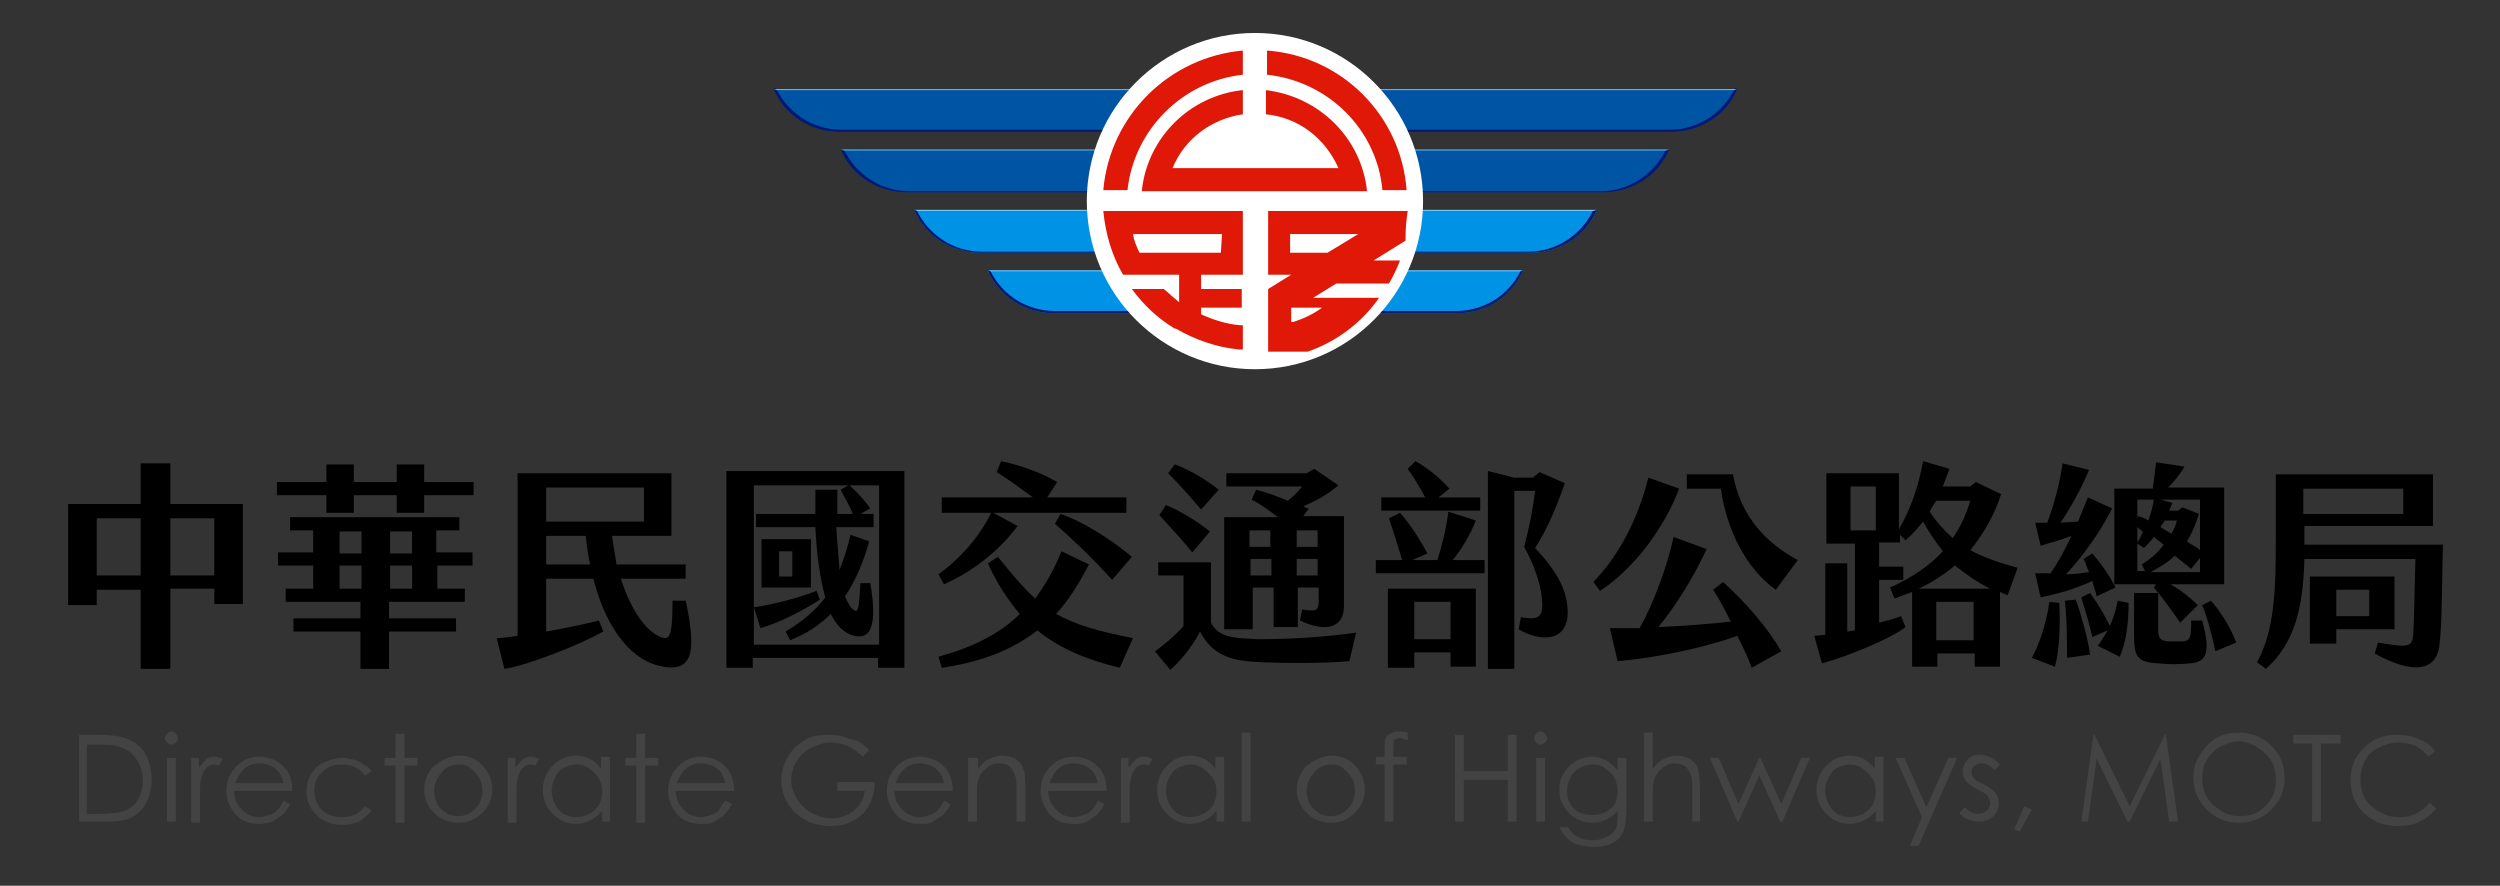 <?xml version="1.0" encoding="utf-8"?>
<!-- Generator: Adobe Illustrator 27.2.0, SVG Export Plug-In . SVG Version: 6.00 Build 0)  -->
<svg version="1.1" id="圖層_1" xmlns="http://www.w3.org/2000/svg" xmlns:xlink="http://www.w3.org/1999/xlink" x="0px" y="0px"
	 viewBox="0 0 227.5 80.6" style="enable-background:new 0 0 227.5 80.6;" xml:space="preserve">
<rect x="0" y="0" width="227.5" height="80.6" fill="#333333" stroke="none"/>
<style type="text/css">
	.st0{enable-background:new    ;}
	.st1{fill:#444343;}
	.st2{fill:#0092E5;}
	.st3{fill:#00176F;}
	.st4{fill:#79C3EE;}
	.st5{fill:#0054A4;}
	.st6{fill:#53B7EB;}
	.st7{fill:#FFFFFF;}
	.st8{fill:#DF1808;}
</style>
<g id="major_logo" transform="translate(-524 -415)">
	<g id="logo" transform="translate(357 331.066)">
		<g class="st0">
			<path class="st1" d="M174.2,158.7v-7.9h1.6c1.2,0,2,0.1,2.6,0.3c0.8,0.3,1.4,0.7,1.8,1.4c0.4,0.7,0.6,1.5,0.6,2.4
				c0,0.8-0.2,1.5-0.5,2.1c-0.3,0.6-0.8,1-1.3,1.3c-0.5,0.3-1.3,0.4-2.3,0.4H174.2z M174.9,158h0.9c1.1,0,1.8-0.1,2.3-0.2
				c0.6-0.2,1.1-0.5,1.4-1s0.5-1.1,0.5-1.8c0-0.8-0.2-1.4-0.6-2s-0.9-0.9-1.5-1.1c-0.5-0.2-1.3-0.2-2.4-0.2h-0.6V158z"/>
			<path class="st1" d="M182.6,150.5c0.2,0,0.3,0.1,0.4,0.2c0.1,0.1,0.2,0.3,0.2,0.4c0,0.2-0.1,0.3-0.2,0.4
				c-0.1,0.1-0.3,0.2-0.4,0.2c-0.2,0-0.3-0.1-0.4-0.2c-0.1-0.1-0.2-0.3-0.2-0.4c0-0.2,0.1-0.3,0.2-0.4S182.4,150.5,182.6,150.5z
				 M182.2,152.9h0.8v5.8h-0.8V152.9z"/>
			<path class="st1" d="M184.3,152.9h0.8v0.9c0.2-0.3,0.5-0.6,0.7-0.8c0.3-0.2,0.5-0.2,0.8-0.2c0.2,0,0.4,0.1,0.7,0.2l-0.4,0.6
				c-0.2-0.1-0.3-0.1-0.4-0.1c-0.3,0-0.5,0.1-0.7,0.3s-0.4,0.5-0.5,1c-0.1,0.3-0.1,1-0.1,2v2h-0.8V152.9z"/>
			<path class="st1" d="M192.8,156.8l0.6,0.3c-0.2,0.4-0.4,0.7-0.7,1c-0.3,0.2-0.6,0.4-0.9,0.6c-0.3,0.1-0.7,0.2-1.2,0.2
				c-1,0-1.7-0.3-2.2-0.9s-0.8-1.3-0.8-2.1c0-0.7,0.2-1.4,0.7-2c0.6-0.7,1.3-1.1,2.3-1.1c1,0,1.8,0.4,2.4,1.1c0.4,0.5,0.6,1.2,0.6,2
				h-5.3c0,0.7,0.2,1.2,0.7,1.7c0.4,0.4,0.9,0.7,1.6,0.7c0.3,0,0.6-0.1,0.9-0.2s0.5-0.2,0.7-0.4
				C192.4,157.5,192.6,157.2,192.8,156.8z M192.8,155.2c-0.1-0.4-0.2-0.7-0.4-1c-0.2-0.2-0.4-0.4-0.8-0.6c-0.3-0.1-0.6-0.2-1-0.2
				c-0.6,0-1.1,0.2-1.5,0.6c-0.3,0.3-0.5,0.7-0.7,1.2H192.8z"/>
			<path class="st1" d="M200.8,154.1l-0.6,0.4c-0.5-0.7-1.2-1-2.1-1c-0.7,0-1.3,0.2-1.8,0.7s-0.7,1-0.7,1.7c0,0.4,0.1,0.8,0.3,1.2
				c0.2,0.4,0.5,0.7,0.9,0.9c0.4,0.2,0.8,0.3,1.3,0.3c0.9,0,1.6-0.3,2.1-1l0.6,0.4c-0.3,0.4-0.7,0.7-1.1,1c-0.5,0.2-1,0.3-1.6,0.3
				c-0.9,0-1.7-0.3-2.3-0.9s-0.9-1.3-0.9-2.1c0-0.6,0.1-1.1,0.4-1.6c0.3-0.5,0.7-0.9,1.2-1.1s1.1-0.4,1.7-0.4c0.4,0,0.8,0.1,1.1,0.2
				c0.4,0.1,0.7,0.3,0.9,0.5C200.4,153.6,200.6,153.8,200.8,154.1z"/>
			<path class="st1" d="M203,150.7h0.8v2.2h1.2v0.7h-1.2v5.2H203v-5.2h-1v-0.7h1V150.7z"/>
			<path class="st1" d="M208.8,152.7c0.9,0,1.6,0.3,2.2,1c0.5,0.6,0.8,1.3,0.8,2.1c0,0.8-0.3,1.5-0.9,2.1c-0.6,0.6-1.3,0.9-2.2,0.9
				c-0.9,0-1.6-0.3-2.2-0.9s-0.9-1.3-0.9-2.1c0-0.8,0.3-1.5,0.8-2.1C207.2,153.1,207.9,152.7,208.8,152.7z M208.8,153.5
				c-0.6,0-1.2,0.2-1.6,0.7s-0.7,1-0.7,1.7c0,0.4,0.1,0.8,0.3,1.2s0.5,0.6,0.8,0.8c0.3,0.2,0.7,0.3,1.1,0.3s0.8-0.1,1.1-0.3
				c0.3-0.2,0.6-0.5,0.8-0.8c0.2-0.4,0.3-0.8,0.3-1.2c0-0.7-0.2-1.2-0.7-1.7S209.5,153.5,208.8,153.5z"/>
			<path class="st1" d="M213.1,152.9h0.8v0.9c0.2-0.3,0.5-0.6,0.7-0.8c0.3-0.2,0.5-0.2,0.8-0.2c0.2,0,0.4,0.1,0.7,0.2l-0.4,0.6
				c-0.2-0.1-0.3-0.1-0.4-0.1c-0.3,0-0.5,0.1-0.7,0.3c-0.2,0.2-0.4,0.5-0.5,1c-0.1,0.3-0.1,1-0.1,2v2h-0.8V152.9z"/>
			<path class="st1" d="M222.5,152.9v5.8h-0.7v-1c-0.3,0.4-0.7,0.7-1.1,0.9c-0.4,0.2-0.8,0.3-1.3,0.3c-0.8,0-1.5-0.3-2.1-0.9
				c-0.6-0.6-0.9-1.3-0.9-2.2c0-0.8,0.3-1.6,0.9-2.2c0.6-0.6,1.3-0.9,2.1-0.9c0.5,0,0.9,0.1,1.3,0.3c0.4,0.2,0.7,0.5,1,0.9v-1.1
				H222.5z M219.5,153.5c-0.4,0-0.8,0.1-1.2,0.3c-0.4,0.2-0.6,0.5-0.8,0.9s-0.3,0.8-0.3,1.2c0,0.4,0.1,0.8,0.3,1.2
				c0.2,0.4,0.5,0.7,0.8,0.9c0.4,0.2,0.7,0.3,1.1,0.3c0.4,0,0.8-0.1,1.2-0.3c0.4-0.2,0.7-0.5,0.9-0.8c0.2-0.4,0.3-0.8,0.3-1.2
				c0-0.7-0.2-1.2-0.7-1.7S220.2,153.5,219.5,153.5z"/>
			<path class="st1" d="M224.9,150.7h0.8v2.2h1.2v0.7h-1.2v5.2h-0.8v-5.2h-1v-0.7h1V150.7z"/>
			<path class="st1" d="M233,156.8l0.6,0.3c-0.2,0.4-0.4,0.7-0.7,1c-0.3,0.2-0.6,0.4-0.9,0.6s-0.7,0.2-1.2,0.2c-1,0-1.7-0.3-2.2-0.9
				c-0.5-0.6-0.8-1.3-0.8-2.1c0-0.7,0.2-1.4,0.7-2c0.6-0.7,1.3-1.1,2.3-1.1c1,0,1.8,0.4,2.4,1.1c0.4,0.5,0.6,1.2,0.6,2h-5.3
				c0,0.7,0.2,1.2,0.7,1.7c0.4,0.4,0.9,0.7,1.6,0.7c0.3,0,0.6-0.1,0.9-0.2c0.3-0.1,0.5-0.2,0.7-0.4
				C232.5,157.5,232.7,157.2,233,156.8z M233,155.2c-0.1-0.4-0.2-0.7-0.4-1c-0.2-0.2-0.4-0.4-0.8-0.6c-0.3-0.1-0.6-0.2-1-0.2
				c-0.6,0-1.1,0.2-1.5,0.6c-0.3,0.3-0.5,0.7-0.7,1.2H233z"/>
			<path class="st1" d="M246.1,152.2l-0.6,0.6c-0.4-0.4-0.9-0.8-1.4-1s-1-0.3-1.5-0.3c-0.6,0-1.2,0.2-1.8,0.5
				c-0.6,0.3-1,0.7-1.3,1.2c-0.3,0.5-0.5,1.1-0.5,1.7c0,0.6,0.2,1.2,0.5,1.7s0.8,1,1.3,1.3c0.6,0.3,1.2,0.5,1.8,0.5
				c0.8,0,1.5-0.2,2.1-0.7c0.6-0.5,0.9-1.1,1-1.8h-2.5v-0.8h3.4c0,1.2-0.4,2.2-1.1,2.9s-1.7,1.1-2.9,1.1c-1.5,0-2.6-0.5-3.5-1.5
				c-0.7-0.8-1-1.7-1-2.7c0-0.7,0.2-1.4,0.6-2.1s0.9-1.1,1.5-1.5s1.4-0.5,2.2-0.5c0.7,0,1.3,0.1,1.9,0.4
				C245,151.2,245.5,151.6,246.1,152.2z"/>
			<path class="st1" d="M252.9,156.8l0.6,0.3c-0.2,0.4-0.4,0.7-0.7,1c-0.3,0.2-0.6,0.4-0.9,0.6s-0.7,0.2-1.2,0.2
				c-1,0-1.7-0.3-2.2-0.9c-0.5-0.6-0.8-1.3-0.8-2.1c0-0.7,0.2-1.4,0.7-2c0.6-0.7,1.3-1.1,2.3-1.1c1,0,1.8,0.4,2.4,1.1
				c0.4,0.5,0.6,1.2,0.6,2h-5.3c0,0.7,0.2,1.2,0.7,1.7c0.4,0.4,0.9,0.7,1.6,0.7c0.3,0,0.6-0.1,0.9-0.2c0.3-0.1,0.5-0.2,0.7-0.4
				C252.5,157.5,252.7,157.2,252.9,156.8z M252.9,155.2c-0.1-0.4-0.2-0.7-0.4-1c-0.2-0.2-0.4-0.4-0.8-0.6c-0.3-0.1-0.6-0.2-1-0.2
				c-0.6,0-1.1,0.2-1.5,0.6c-0.3,0.3-0.5,0.7-0.7,1.2H252.9z"/>
			<path class="st1" d="M255.2,152.9h0.8v1c0.3-0.4,0.6-0.7,1-0.9c0.4-0.2,0.8-0.3,1.2-0.3c0.4,0,0.8,0.1,1.2,0.3
				c0.3,0.2,0.6,0.5,0.7,0.9c0.2,0.4,0.2,1,0.2,1.8v3h-0.8v-2.8c0-0.7,0-1.1-0.1-1.3c-0.1-0.4-0.3-0.7-0.5-0.9s-0.6-0.3-1-0.3
				c-0.5,0-0.9,0.2-1.2,0.5c-0.4,0.3-0.6,0.7-0.7,1.1c-0.1,0.3-0.1,0.8-0.1,1.6v2.1h-0.8V152.9z"/>
			<path class="st1" d="M266.9,156.8l0.6,0.3c-0.2,0.4-0.4,0.7-0.7,1c-0.3,0.2-0.6,0.4-0.9,0.6s-0.7,0.2-1.2,0.2
				c-1,0-1.7-0.3-2.2-0.9c-0.5-0.6-0.8-1.3-0.8-2.1c0-0.7,0.2-1.4,0.7-2c0.6-0.7,1.3-1.1,2.3-1.1c1,0,1.8,0.4,2.4,1.1
				c0.4,0.5,0.6,1.2,0.6,2h-5.3c0,0.7,0.2,1.2,0.7,1.7c0.4,0.4,0.9,0.7,1.6,0.7c0.3,0,0.6-0.1,0.9-0.2c0.3-0.1,0.5-0.2,0.7-0.4
				C266.5,157.5,266.7,157.2,266.9,156.8z M266.9,155.2c-0.1-0.4-0.2-0.7-0.4-1c-0.2-0.2-0.4-0.4-0.8-0.6c-0.3-0.1-0.6-0.2-1-0.2
				c-0.6,0-1.1,0.2-1.5,0.6c-0.3,0.3-0.5,0.7-0.7,1.2H266.9z"/>
			<path class="st1" d="M268.9,152.9h0.8v0.9c0.2-0.3,0.5-0.6,0.7-0.8c0.3-0.2,0.5-0.2,0.8-0.2c0.2,0,0.4,0.1,0.7,0.2l-0.4,0.6
				c-0.2-0.1-0.3-0.1-0.4-0.1c-0.3,0-0.5,0.1-0.7,0.3c-0.2,0.2-0.4,0.5-0.5,1c-0.1,0.3-0.1,1-0.1,2v2h-0.8V152.9z"/>
			<path class="st1" d="M278.4,152.9v5.8h-0.7v-1c-0.3,0.4-0.7,0.7-1.1,0.9c-0.4,0.2-0.8,0.3-1.3,0.3c-0.8,0-1.5-0.3-2.1-0.9
				c-0.6-0.6-0.9-1.3-0.9-2.2c0-0.8,0.3-1.6,0.9-2.2c0.6-0.6,1.3-0.9,2.1-0.9c0.5,0,0.9,0.1,1.3,0.3c0.4,0.2,0.7,0.5,1,0.9v-1.1
				H278.4z M275.4,153.5c-0.4,0-0.8,0.1-1.2,0.3c-0.4,0.2-0.6,0.5-0.8,0.9s-0.3,0.8-0.3,1.2c0,0.4,0.1,0.8,0.3,1.2
				c0.2,0.4,0.5,0.7,0.8,0.9c0.4,0.2,0.7,0.3,1.1,0.3c0.4,0,0.8-0.1,1.2-0.3c0.4-0.2,0.7-0.5,0.9-0.8c0.2-0.4,0.3-0.8,0.3-1.2
				c0-0.7-0.2-1.2-0.7-1.7S276,153.5,275.4,153.5z"/>
			<path class="st1" d="M280,150.6h0.8v8.1H280V150.6z"/>
			<path class="st1" d="M288.2,152.7c0.9,0,1.6,0.3,2.2,1c0.5,0.6,0.8,1.3,0.8,2.1c0,0.8-0.3,1.5-0.9,2.1c-0.6,0.6-1.3,0.9-2.2,0.9
				c-0.9,0-1.6-0.3-2.2-0.9s-0.9-1.3-0.9-2.1c0-0.8,0.3-1.5,0.8-2.1C286.6,153.1,287.3,152.7,288.2,152.7z M288.2,153.5
				c-0.6,0-1.2,0.2-1.6,0.7s-0.7,1-0.7,1.7c0,0.4,0.1,0.8,0.3,1.2s0.5,0.6,0.8,0.8c0.3,0.2,0.7,0.3,1.1,0.3s0.8-0.1,1.1-0.3
				c0.3-0.2,0.6-0.5,0.8-0.8c0.2-0.4,0.3-0.8,0.3-1.2c0-0.7-0.2-1.2-0.7-1.7S288.9,153.5,288.2,153.5z"/>
			<path class="st1" d="M295.1,150.6v0.7c-0.3-0.1-0.5-0.2-0.7-0.2c-0.1,0-0.3,0-0.4,0.1c-0.1,0.1-0.2,0.1-0.2,0.2s0,0.3,0,0.6v0.8
				h1.2v0.7h-1.2l0,5.2h-0.8v-5.2h-0.8v-0.7h0.8V152c0-0.4,0-0.7,0.1-0.9c0.1-0.2,0.2-0.3,0.4-0.4s0.4-0.2,0.7-0.2
				C294.5,150.5,294.8,150.5,295.1,150.6z"/>
			<path class="st1" d="M299.4,150.8h0.8v3.3h4v-3.3h0.8v7.9h-0.8v-3.8h-4v3.8h-0.8V150.8z"/>
			<path class="st1" d="M307.2,150.5c0.2,0,0.3,0.1,0.4,0.2s0.2,0.3,0.2,0.4c0,0.2-0.1,0.3-0.2,0.4c-0.1,0.1-0.3,0.2-0.4,0.2
				c-0.2,0-0.3-0.1-0.4-0.2c-0.1-0.1-0.2-0.3-0.2-0.4c0-0.2,0.1-0.3,0.2-0.4S307,150.5,307.2,150.5z M306.8,152.9h0.8v5.8h-0.8
				V152.9z"/>
			<path class="st1" d="M314.2,152.9h0.8v4.7c0,0.8-0.1,1.4-0.2,1.8c-0.2,0.5-0.5,1-1,1.2c-0.5,0.3-1.1,0.4-1.8,0.4
				c-0.5,0-1-0.1-1.4-0.2s-0.7-0.3-1-0.6c-0.2-0.2-0.5-0.6-0.7-1h0.8c0.2,0.4,0.5,0.7,0.9,0.9c0.4,0.2,0.8,0.3,1.3,0.3
				c0.5,0,0.9-0.1,1.3-0.3c0.4-0.2,0.6-0.4,0.8-0.7s0.2-0.8,0.2-1.4v-0.3c-0.3,0.4-0.6,0.6-1,0.8c-0.4,0.2-0.8,0.3-1.3,0.3
				c-0.5,0-1-0.1-1.5-0.4c-0.5-0.3-0.8-0.6-1.1-1.1c-0.3-0.5-0.4-0.9-0.4-1.5s0.1-1,0.4-1.5c0.3-0.5,0.6-0.8,1.1-1.1
				c0.5-0.3,1-0.4,1.5-0.4c0.4,0,0.8,0.1,1.2,0.3c0.4,0.2,0.7,0.5,1.1,0.9V152.9z M312,153.5c-0.4,0-0.8,0.1-1.2,0.3
				s-0.7,0.5-0.9,0.9s-0.3,0.8-0.3,1.2c0,0.6,0.2,1.2,0.6,1.6c0.4,0.4,1,0.6,1.7,0.6c0.7,0,1.2-0.2,1.7-0.6s0.6-1,0.6-1.6
				c0-0.4-0.1-0.8-0.3-1.2s-0.5-0.6-0.8-0.8C312.8,153.6,312.4,153.5,312,153.5z"/>
			<path class="st1" d="M316.6,150.6h0.8v3.3c0.3-0.4,0.6-0.7,1-0.9c0.4-0.2,0.8-0.3,1.2-0.3c0.4,0,0.8,0.1,1.2,0.3
				c0.3,0.2,0.6,0.5,0.7,0.9s0.2,1,0.2,1.8v3H321v-2.8c0-0.7,0-1.1-0.1-1.3c-0.1-0.4-0.3-0.7-0.5-0.9s-0.6-0.3-1-0.3
				c-0.5,0-0.9,0.2-1.2,0.5c-0.4,0.3-0.6,0.7-0.7,1.1c-0.1,0.3-0.1,0.8-0.1,1.6v2.1h-0.8V150.6z"/>
			<path class="st1" d="M322.6,152.9h0.8l1.8,4.2l1.9-4.2h0.1l1.9,4.2l1.8-4.2h0.8l-2.5,5.8H329l-1.9-4.2l-1.9,4.2h-0.1L322.6,152.9
				z"/>
			<path class="st1" d="M338.4,152.9v5.8h-0.7v-1c-0.3,0.4-0.7,0.7-1.1,0.9c-0.4,0.2-0.8,0.3-1.3,0.3c-0.8,0-1.5-0.3-2.1-0.9
				c-0.6-0.6-0.9-1.3-0.9-2.2c0-0.8,0.3-1.6,0.9-2.2c0.6-0.6,1.3-0.9,2.1-0.9c0.5,0,0.9,0.1,1.3,0.3c0.4,0.2,0.7,0.5,1,0.9v-1.1
				H338.4z M335.4,153.5c-0.4,0-0.8,0.1-1.2,0.3c-0.4,0.2-0.6,0.5-0.8,0.9s-0.3,0.8-0.3,1.2c0,0.4,0.1,0.8,0.3,1.2
				c0.2,0.4,0.5,0.7,0.8,0.9c0.4,0.2,0.7,0.3,1.1,0.3c0.4,0,0.8-0.1,1.2-0.3c0.4-0.2,0.7-0.5,0.9-0.8c0.2-0.4,0.3-0.8,0.3-1.2
				c0-0.7-0.2-1.2-0.7-1.7S336,153.5,335.4,153.5z"/>
			<path class="st1" d="M339.5,152.9h0.8l2,4.5l2-4.5h0.8l-3.5,8h-0.8l1.1-2.6L339.5,152.9z"/>
			<path class="st1" d="M349,153.5l-0.5,0.5c-0.4-0.4-0.8-0.6-1.2-0.6c-0.2,0-0.5,0.1-0.6,0.2c-0.2,0.2-0.3,0.3-0.3,0.6
				c0,0.2,0.1,0.4,0.2,0.5c0.1,0.2,0.4,0.4,0.9,0.6c0.6,0.3,0.9,0.6,1.1,0.8c0.2,0.3,0.3,0.6,0.3,0.9c0,0.5-0.2,0.9-0.5,1.2
				c-0.3,0.3-0.8,0.5-1.3,0.5c-0.3,0-0.7-0.1-1-0.2c-0.3-0.1-0.6-0.3-0.8-0.6l0.5-0.5c0.4,0.4,0.8,0.6,1.2,0.6
				c0.3,0,0.6-0.1,0.8-0.3s0.3-0.4,0.3-0.7c0-0.2-0.1-0.4-0.2-0.6c-0.1-0.2-0.5-0.4-0.9-0.6c-0.5-0.3-0.9-0.5-1.1-0.8
				c-0.2-0.3-0.3-0.6-0.3-0.9c0-0.4,0.2-0.8,0.5-1.1c0.3-0.3,0.7-0.4,1.1-0.4C348,152.7,348.5,153,349,153.5z"/>
			<path class="st1" d="M351.2,157.3l0.7,0.3l-1.1,2l-0.5-0.2L351.2,157.3z"/>
			<path class="st1" d="M356.4,158.7l1.1-7.9h0.1l3.2,6.5l3.2-6.5h0.1l1.1,7.9h-0.8l-0.8-5.7l-2.8,5.7h-0.2l-2.8-5.7l-0.8,5.7H356.4
				z"/>
			<path class="st1" d="M370.7,150.6c1.2,0,2.2,0.4,3,1.2c0.8,0.8,1.2,1.8,1.2,2.9c0,1.2-0.4,2.1-1.2,2.9c-0.8,0.8-1.8,1.2-2.9,1.2
				c-1.2,0-2.2-0.4-3-1.2c-0.8-0.8-1.2-1.8-1.2-2.9c0-0.8,0.2-1.5,0.6-2.1s0.9-1.2,1.5-1.5C369.2,150.8,369.9,150.6,370.7,150.6z
				 M370.7,151.4c-0.6,0-1.1,0.2-1.7,0.5c-0.5,0.3-0.9,0.7-1.2,1.2s-0.4,1.1-0.4,1.7c0,0.9,0.3,1.7,1,2.4c0.7,0.6,1.4,1,2.4,1
				c0.6,0,1.2-0.1,1.7-0.4c0.5-0.3,0.9-0.7,1.2-1.2c0.3-0.5,0.4-1.1,0.4-1.7c0-0.6-0.1-1.2-0.4-1.7s-0.7-0.9-1.2-1.2
				C371.9,151.6,371.3,151.4,370.7,151.4z"/>
			<path class="st1" d="M375.7,151.6v-0.8h4.3v0.8h-1.8v7.1h-0.8v-7.1H375.7z"/>
			<path class="st1" d="M388.6,152.3l-0.6,0.5c-0.3-0.4-0.8-0.8-1.2-1c-0.5-0.2-1-0.3-1.6-0.3c-0.6,0-1.2,0.2-1.8,0.5
				s-1,0.7-1.2,1.2c-0.3,0.5-0.4,1.1-0.4,1.7c0,1,0.3,1.8,1,2.4c0.7,0.6,1.5,1,2.5,1c1.1,0,2-0.4,2.8-1.3l0.6,0.5
				c-0.4,0.5-0.9,0.9-1.5,1.2c-0.6,0.3-1.2,0.4-2,0.4c-1.4,0-2.5-0.5-3.3-1.4c-0.7-0.8-1-1.7-1-2.8c0-1.2,0.4-2.1,1.2-2.9
				c0.8-0.8,1.8-1.2,3-1.2c0.7,0,1.4,0.1,2,0.4C387.8,151.4,388.2,151.8,388.6,152.3z"/>
		</g>
		<g id="Group_3062" transform="translate(169 88.934)">
			<path id="Path_1" class="st2" d="M121.9,19.6h14.7c-1,2.4-3.4,3.9-6,3.9h-8.7L121.9,19.6z"/>
			<path id="Path_2" class="st3" d="M136.4,19.6h0.2c-1,2.4-3.4,3.9-6,3.9h-8.7v-0.2h8.6C133,23.3,135.3,21.9,136.4,19.6"/>
			<path id="Path_3" class="st4" d="M121.9,19.6h14.7c-0.1,0-0.2,0.1-0.3,0.1h-14.4V19.6z"/>
			<path id="Path_4" class="st5" d="M156.1,3.1c-1,2.4-3.4,3.9-6,3.9h-28.2V3.1H156.1z"/>
			<path id="Path_5" class="st3" d="M156.1,3.1c-1,2.4-3.4,3.9-6,3.9h-28.2V6.8H150c2.5,0,4.8-1.5,5.9-3.8L156.1,3.1z"/>
			<path id="Path_6" class="st6" d="M156.1,3.1c-0.1,0-0.2,0.1-0.3,0.1h-33.9V3.1H156.1z"/>
			<path id="Path_7" class="st5" d="M149.9,8.6c-1,2.4-3.4,3.9-6,3.9h-22.1V8.6H149.9z"/>
			<path id="Path_8" class="st3" d="M149.9,8.6c-1,2.4-3.4,3.9-6,3.9h-22.1v-0.1h21.9c2.5,0,4.8-1.5,5.9-3.8L149.9,8.6z"/>
			<path id="Path_9" class="st6" d="M149.9,8.6c-0.1,0-0.2,0.1-0.3,0.1h-27.8V8.6H149.9z"/>
			<path id="Path_10" class="st2" d="M143.3,14.1c-1,2.4-3.4,3.9-6,3.9h-15.4v-3.9H143.3z"/>
			<path id="Path_11" class="st3" d="M143.3,14.1c-1,2.4-3.4,3.9-6,3.9h-15.4v-0.1h15.2c2.5,0,4.8-1.5,5.9-3.8L143.3,14.1z"/>
			<path id="Path_12" class="st4" d="M143.3,14.1c-0.1,0-0.2,0.1-0.3,0.1h-21.1v-0.1H143.3z"/>
			<path id="Path_13" class="st2" d="M102.6,19.6H87.9c1,2.4,3.4,3.9,6,3.9h8.7V19.6z"/>
			<path id="Path_14" class="st3" d="M88.1,19.6h-0.2c1,2.4,3.4,3.9,6,3.9h8.7v-0.2H94C91.5,23.3,89.2,21.9,88.1,19.6"/>
			<path id="Path_15" class="st4" d="M102.6,19.6H87.9c0.1,0,0.2,0.1,0.3,0.1h14.4L102.6,19.6z"/>
			<path id="Path_16" class="st5" d="M68.4,3.1c1,2.4,3.4,3.9,6,3.9h28.2V3.1H68.4z"/>
			<path id="Path_17" class="st3" d="M68.4,3.1c1,2.4,3.4,3.9,6,3.9h28.2V6.8H74.5c-2.5,0-4.8-1.5-5.9-3.8L68.4,3.1z"/>
			<path id="Path_18" class="st6" d="M68.4,3.1c0.1,0,0.2,0.1,0.3,0.1h33.9V3.1H68.4z"/>
			<path id="Path_19" class="st5" d="M74.5,8.6c1,2.4,3.4,3.9,6,3.9h22.1V8.6H74.5z"/>
			<path id="Path_20" class="st3" d="M74.5,8.6c1,2.4,3.4,3.9,6,3.9h22.1v-0.1H80.7c-2.5,0-4.8-1.5-5.9-3.8L74.5,8.6z"/>
			<path id="Path_21" class="st6" d="M74.5,8.6c0.1,0,0.2,0.1,0.3,0.1h27.8V8.6H74.5z"/>
			<path id="Path_22" class="st2" d="M81.2,14.1c1,2.4,3.4,3.9,6,3.9h15.4v-3.9H81.2z"/>
			<path id="Path_23" class="st3" d="M81.2,14.1c1,2.4,3.4,3.9,6,3.9h15.4v-0.1H87.3c-2.5,0-4.8-1.5-5.9-3.8L81.2,14.1z"/>
			<path id="Path_24" class="st4" d="M81.2,14.1c0.1,0,0.2,0.1,0.3,0.1h21.1v-0.1H81.2z"/>
			<path id="Path_25" class="st7" d="M127.5,13.3c0,8.4-6.8,15.3-15.3,15.3c-8.4,0-15.3-6.8-15.3-15.3S103.8-2,112.2-2l0,0
				C120.7-2,127.5,4.9,127.5,13.3"/>
			<path id="Path_26" class="st8" d="M123.8,12.3h2.2c-0.5-6.8-5.9-12.2-12.7-12.7v2.2C118.9,2.4,123.3,6.8,123.8,12.3 M119.8,10.3
				h-15.1c1.1-2.7,3.6-4.5,6.4-4.9V3.2c-4.8,0.5-8.7,4.3-9.2,9.2h20.5c-0.5-4.8-4.3-8.6-9.2-9.2v2.2C116.2,5.7,118.6,7.6,119.8,10.3
				 M126.1,14.2h-12.7V20h2.1l-2.1,1.3l0,0V27c0.1,0,0.1,0,0.2,0l0,0h0.2l0,0c0.1,0,0.1,0,0.2,0l0,0h0.2l0,0c0.1,0,0.1,0,0.2,0l0,0
				h0.1l0,0h0.1l0,0h0.1c0,0,0,0,0.1,0h0.1h0.1h0.1c0,0,0,0,0.1,0h0.1c0,0,0,0,0.1,0s0.1,0,0.1,0h0.1h0.1h0.1h0.1h0.1c0,0,0,0,0.1,0
				h0.1h0.1h0.1h0.1h0.1c0,0,0,0,0.1,0h0.1c0,0,0,0,0.1,0h0.1l0,0c2.6-0.9,4.9-2.6,6.5-4.9h-6l2.1-1.3h4.8c0.4-0.7,0.7-1.3,1-2.1
				H123l2.9-1.8C125.9,15.6,126,14.9,126.1,14.2 M118.3,23L118.3,23c-0.8,0.6-1.7,1-2.6,1.3h-0.1l0,0h-0.1l0,0l0,0V23H118.3z
				 M118.8,18h-3.4v-1.7h6.2L118.8,18z M111.1,14.2H98.4c0.2,2.1,0.8,4.1,1.8,5.8h5.1v2.5c-0.5-0.4-0.9-0.8-1.4-1.2H101
				c1.1,1.5,2.4,2.7,3.9,3.6l0,0h0.1c1.7,1,3.7,1.7,5.7,1.9l0,0h0.1c0.1,0,0.2,0,0.3,0v-2.2H111l0,0h-0.1c-1.3-0.1-2.5-0.5-3.6-1V23
				h3.7v-1.7h-3.7V20h3.8L111.1,14.2z M109.1,18h-7.4c-0.3-0.6-0.5-1.1-0.6-1.7h8.1L109.1,18z M111.1,1.8v-2.2
				C104.4,0.2,99,5.5,98.4,12.3h2.2C101.2,6.8,105.6,2.4,111.1,1.8"/>
		</g>
		<g class="st0">
			<path d="M179.8,137.6h-4v1.4h-2.6v-9.2h6.6v-3.7h2.7v3.7h6.6v9.1h-2.6v-1.4h-4v7.3h-2.7V137.6z M179.8,136.3v-5.2h-4v5.2H179.8z
				 M186.5,136.3v-5.2h-4v5.2H186.5z"/>
			<path d="M210.1,127.8v1.2h-4.5v1.6h-2.5v-1.6h-3.9v1.6h-2.5v-1.6h-4.5v-1.2h4.5v-1.6h2.5v1.6h3.9v-1.6h2.5v1.6H210.1z
				 M206.8,134.2h3.2v1.2h-3.2v2.1h2.5v1.2h-6.9v1.5h6.1v1.2h-6.1v3.4h-2.6v-3.4h-6.1v-1.2h6.1v-1.5h-6.8v-1.2h2.5v-2.1h-3.2v-1.2
				h3.2v-2h-2.1v-1.2h15.4v1.2h-2.1V134.2z M197.9,132.3v2h2v-2H197.9z M199.9,137.5v-2.1h-2v2.1H199.9z M202.5,132.3v2h2v-2H202.5z
				 M204.5,137.5v-2.1h-2v2.1H204.5z"/>
			<path d="M226.9,144.5c-2.8-0.7-4.9-3.9-5.9-7.9h-4.3v4.8c1.8-0.3,3.6-0.7,4.8-1l0.4,1c-2.3,1.3-7,3.1-9,3.4l-0.7-2.8
				c0.5,0,1.2-0.1,1.9-0.2V127h14v5.7h-5.4c0.1,0.9,0.3,1.8,0.4,2.6h6.3v1.3h-5.9c0.9,2.8,2.2,4.7,3.6,5.3c0.8,0.3,1.1,0.1,1.1-3.3
				h1.2C230.4,143.3,230.1,145.3,226.9,144.5z M216.7,131.4h8.9v-3.1h-8.9V131.4z M220.7,135.3c-0.2-0.9-0.3-1.7-0.4-2.6h-3.6v2.6
				H220.7z"/>
			<path d="M249.3,126.9v17.8h-2.4v-0.9h-11.4v0.9h-2.4v-17.9H249.3z M246.9,128.1h-2.6c0.6,0.5,1.4,1.4,1.9,2.1l-0.9,0.5h1.2v1.2
				h-3.4c0.1,1.5,0.2,2.8,0.3,3.9c0.4-1,0.7-2,1-3.2l1.7,0.6c-0.5,1.8-1.2,3.5-2.2,5c0.3,0.7,0.5,1.1,0.9,1.3
				c0.3,0.2,0.4-0.5,0.5-2.5h0.9c0.7,4.1-0.1,5.1-1.4,4.8c-1-0.2-1.7-1-2.2-2c-1,1-2.2,1.8-3.7,2.4l-0.4-0.8
				c1.5-0.9,2.7-1.9,3.6-3.1c-0.5-1.8-0.8-4.1-0.9-6.4h-5.4v-1.2h5.4c0-0.7,0-1.5,0-2.2h2c0,0.8,0,1.5,0,2.2h1.4
				c-0.3-0.8-0.8-1.6-1.1-2.2l0.7-0.4h-8.6v14.5h11.4V128.1z M236.2,141.1l-0.6-1.9c2-0.3,4.2-0.9,5.7-1.5l0.3,0.8
				C240.1,139.5,237.9,140.6,236.2,141.1z M236.3,133h4.5v4.4h-4.5V133z M237.9,136.4h1.2v-2.3h-1.2V136.4z"/>
			<path d="M268.9,144.7c-2.9-0.7-5.4-1.7-7.5-3.4c-2.3,1.8-5.2,2.9-8.7,3.4l-0.3-1c3.2-0.9,5.6-2.1,7.4-3.9
				c-1.1-1.3-2.1-2.8-2.9-4.6l0.9-0.6c1.3,1.6,2.3,2.8,3.4,3.8c0.9-1.2,1.7-2.6,2.4-4.3l2.5,1.2c-0.9,1.7-1.8,3.2-3,4.5
				c1.8,1,3.9,1.6,7,2.2L268.9,144.7z M257.2,130.6h-4.5v-1.4h8.3c-1.1-0.8-2.3-1.7-3.3-2.3l0.4-1c1.5,0.3,3.6,1,5.1,1.9l-0.9,1.4
				h7.2v1.4h-12.1l2.2,1.2c-1.8,2.4-4.2,4.2-6.7,5.3l-0.5-0.9C254.3,134.8,256,133,257.2,130.6z M263.5,130.7
				c2.1,0.7,4.7,2.4,6.5,3.9l-1.8,2.1c-1.7-1.9-3.7-3.8-5.2-5.1L263.5,130.7z"/>
			<path d="M290.4,141.5l-0.6,2.6c-2.3,0.2-5.7,0.2-7.9,0.1c-2.7-0.1-4.5-0.5-5.7-2.8c-0.6,1.2-1.6,2.5-2.7,3.5l-1.4-1.7
				c1-0.7,2-1.6,2.6-2.3v-4.6h-2.3v-1.2h4.8v5.5c0.7,1.4,2.2,1.4,4.3,1.5C284.5,142.1,287.7,141.9,290.4,141.5z M275.5,134.2
				c-0.8-1-2.1-2.4-3-3.4l0.6-0.9c1.1,0.4,2.9,1.5,4,2.4L275.5,134.2z M273.3,127l0.6-0.8c1.2,0.4,2.9,1.4,4,2.3l-1.6,1.8
				C275.3,129.1,274.2,127.9,273.3,127z M280.7,141.2h-2.3V131h4.9c-0.8-0.6-1.6-1.2-2.4-1.6l0.4-0.9c0.9,0.2,1.9,0.6,2.9,1
				c0.5-0.4,0.9-0.8,1.3-1.3h-6.9V127h7.3l0.7-0.4l2.2,1.5c-1.1,0.9-2,1.4-3.2,1.9c0.2,0.1,0.3,0.2,0.5,0.2l-0.5,0.7h3.7v8.2
				c0,2-1.7,2.4-4,1.3l0.2-1c1.3,0.2,1.5,0.1,1.5-0.8v-1.2h-1.9v3.6h-2.2v-3.6h-1.9V141.2z M280.7,132.2v1.5h1.9v-1.5H280.7z
				 M282.7,136.3v-1.5h-1.9v1.5H282.7z M286.9,132.2h-1.9v1.5h1.9V132.2z M286.9,136.3v-1.5h-1.9v1.5H286.9z"/>
			<path d="M299.2,134.9h2.9v1.2h-9.9v-1.2h2.4c-0.4-1.3-0.8-2.6-1.2-3.8l1-0.5c1,1.1,1.9,2.6,2.5,3.7l-1.4,0.6h2.3
				c0.4-1.2,0.8-2.8,1-4.4l2.5,0.8C300.8,132.6,300,133.9,299.2,134.9z M301.7,130.4h-9v-1.2h4c-0.5-0.9-1-1.8-1.6-2.6l0.7-0.7
				c1.1,0.6,2.2,1.5,3.1,2.5l-1,0.8h3.8V130.4z M293.3,137.5h8v7.1H299v-1.3h-3.3v1.4h-2.4V137.5z M295.7,142.1h3.3v-3.4h-3.3V142.1
				z M305.2,141.2l0.2-1.1c1.7,0.3,2.1,0,1.9-1.8c-0.1-1.2-0.7-3-1.6-4.6c0.5-1.9,0.8-3.5,1-5.1h-1.9v16.2h-2.4v-18l2.4,0.6h1.7
				l0.6-0.5l2.3,1c-0.9,2.6-1.7,4.3-2.7,5.9c1.5,1.6,2.7,3.3,2.9,5.1C310.1,142.3,307.4,142.5,305.2,141.2z"/>
			<path d="M312.6,137.7l-0.6-0.8c2.2-2.3,4-5.5,5-9.5l2.8,1C318.5,131.9,315.7,135.7,312.6,137.7z M329.1,143.2l-2.7,1.5
				c-0.3-0.9-0.8-1.9-1.3-2.9c-3.1,1.1-7.4,2-10.9,2.3l-0.7-3c0.9,0,1.8,0,2.7,0c1.3-2.3,2.5-5.6,3.1-8.3l3,1.1
				c-1.1,2.4-2.8,5.2-4.4,7.1c2.4-0.1,4.8-0.3,6.6-0.5c-0.5-1-1-2-1.6-2.9l0.9-0.7C325.9,138.8,327.8,141,329.1,143.2z M323.6,128.4
				h-3.1v-1.3h4.2c0.7,3.9,3.1,6.3,5.9,7.8l-2,2.7C325.9,135.7,324.1,132.1,323.6,128.4z"/>
			<path d="M349.7,138.1c-0.3-0.1-0.5-0.2-0.7-0.3v6.8h-2.3v-1.2h-3.4v1.2h-2.3v-6.8c-0.5,0.2-1.1,0.4-1.6,0.6l-0.4-1
				c2-0.9,3.6-2,4.8-3.3c-0.7-0.9-1.3-1.8-1.8-2.7c-0.5,0.6-1,1.2-1.6,1.7l-0.5-0.5v0.7H338v2.2h2.2v1.2H338v3.9
				c0.8-0.2,1.5-0.4,2-0.6l0.4,1c-1.4,1.1-5.4,2.7-7.6,3.3l-0.7-2.5l1-0.1v-6.5h2v6.2c0.2,0,0.5-0.1,0.7-0.1v-7.9h-2.6V127h6.6v5.1
				c1-1.7,1.8-3.9,2.2-6.2l2.4,0.7c-0.2,0.5-0.4,1.1-0.6,1.6h2.5l0.5-0.4l2.3,1.1c-0.6,1.9-1.6,3.6-2.8,5.1c1.3,0.7,2.8,1.2,4.3,1.6
				L349.7,138.1z M335.4,132.2h2.3v-4h-2.3V132.2z M348.1,137.5c-1.2-0.6-2.2-1.3-3.2-2.1c-1,0.8-2,1.5-3.3,2.1H348.1z M344.7,132.9
				c0.7-1,1.2-2.1,1.6-3.4h-3.1c-0.2,0.3-0.4,0.6-0.6,1C343.2,131.4,343.9,132.2,344.7,132.9z M346.6,138.7h-3.4v3.5h3.4V138.7z"/>
			<path d="M354.4,138.8c0.1,2.1,0,4.4-0.4,5.8l-2.1-0.8c0.7-1.3,1.3-3.1,1.6-5.1L354.4,138.8z M353.6,136.1c0.7-1,1.3-2.1,1.9-3.4
				c-1,0.4-1.9,0.6-2.8,0.9l-0.5-2.1c0.4,0,0.7,0,1.1,0c0.6-1.6,1.1-3.4,1.4-5.4l2.4,0.6c-0.7,1.7-1.7,3.5-2.6,4.8l1.6-0.1
				c0.3-0.7,0.6-1.5,0.9-2.2l2.2,1c-1.1,2.2-2.7,4.4-4.2,6c0.7,0,1.4-0.1,2.1-0.2c-0.2-0.4-0.3-0.9-0.5-1.2l0.8-0.5
				c0.7,0.8,1.5,1.9,2,2.9v-8.8h3.5c0.1-0.7,0.2-1.4,0.3-2.4l2.6,0.4c-0.5,0.8-1,1.4-1.5,1.9h5.1v8.8h-4.9c0.9,0.5,1.8,1.2,2.5,1.9
				l-1.6,1.6c-0.9-1.3-1.7-2.4-2.4-3.2l0.2-0.3h-3.8l0.1,0.3l-1.7,0.8c-0.1-0.5-0.3-0.9-0.4-1.4c-1.7,0.8-3.3,1.2-4.7,1.5l-0.5-2.2
				C352.6,136.1,353.1,136.1,353.6,136.1z M355.9,138.5c0.5,1.4,1.1,3.6,1.3,5l-2.1,0.3c0-1.3,0-3.7-0.2-5.2L355.9,138.5z
				 M359.7,138.6l1,0.2c0,1.8-0.2,3.5-0.8,4.9l-2-1c0.3-0.4,0.6-0.9,0.9-1.4l-1.4,0.6c-0.3-1.3-0.6-2.3-1-3.6l0.8-0.4
				c0.8,1.1,1.3,2,1.8,3C359.3,140.2,359.6,139.4,359.7,138.6z M367.4,140.4c0.8,2.9,0.4,3.8-1.1,3.9c-1.1,0.1-1.9,0.1-2.9,0
				c-1.9-0.1-2.2-0.6-2.2-2.5v-3.9h2.2v3.4c0,0.7,0.2,0.9,0.8,1c0.5,0,1,0,1.5,0c0.6-0.1,0.7-0.3,0.7-1.9H367.4z M361.5,129.4v1.7
				l0.1-0.2c0.3,0.1,0.6,0.2,0.9,0.4c0.2-0.6,0.4-1.2,0.5-1.9H361.5z M361.5,133.3c0.2-0.3,0.4-0.7,0.5-1c-0.2-0.1-0.4-0.3-0.5-0.4
				V133.3z M361.5,135.9h0.7l-0.3-0.6c0.8-0.5,1.5-1.1,2-1.8l-0.9-0.7c-0.3,0.4-0.6,0.7-0.9,1l-0.6-0.4V135.9z M367.2,135.9v-1.2
				l-0.8,1c-0.5-0.4-1-0.8-1.5-1.2c-0.7,0.7-1.5,1.1-2.2,1.5H367.2z M367.2,129.4h-3.6l1.1,0.3c-0.1,0.2-0.2,0.4-0.3,0.7h0.8
				l0.4-0.3l1.5,0.6c-0.3,1-0.7,1.9-1.1,2.5c0.4,0.3,0.9,0.5,1.2,0.8V129.4z M363.6,131.9c0.3,0.2,0.7,0.4,1,0.6
				c0.2-0.4,0.4-0.7,0.5-1.2H364C363.9,131.5,363.7,131.7,363.6,131.9z M370.5,142.4l-1.9,0.8c-0.3-1.4-0.7-3-1.2-4.2l0.8-0.4
				C369.1,139.6,370,141.1,370.5,142.4z"/>
			<path d="M389.3,133.7c-0.1,4.8-0.1,7.2-0.3,8.8c-0.2,2.6-2.5,2.8-5.9,0.9l0.3-1c2.8,0.5,3.1,0.4,3.2-0.7c0.1-1.5,0.1-3.2,0.2-6.9
				h-10.1c-0.1,4.4-0.9,7.7-3.5,10l-0.8-0.6c1.6-3,1.7-6.5,1.7-11.5v-5.6h14.3v4.7h-11.7v0.9v0.8H389.3z M376.6,128.4v2.3h9.1v-2.3
				H376.6z M379.6,141.2v1.3h-2.4v-6.1h7.7v4.8H379.6z M379.6,137.6v2.4h3v-2.4H379.6z"/>
		</g>
	</g>
</g>
</svg>
